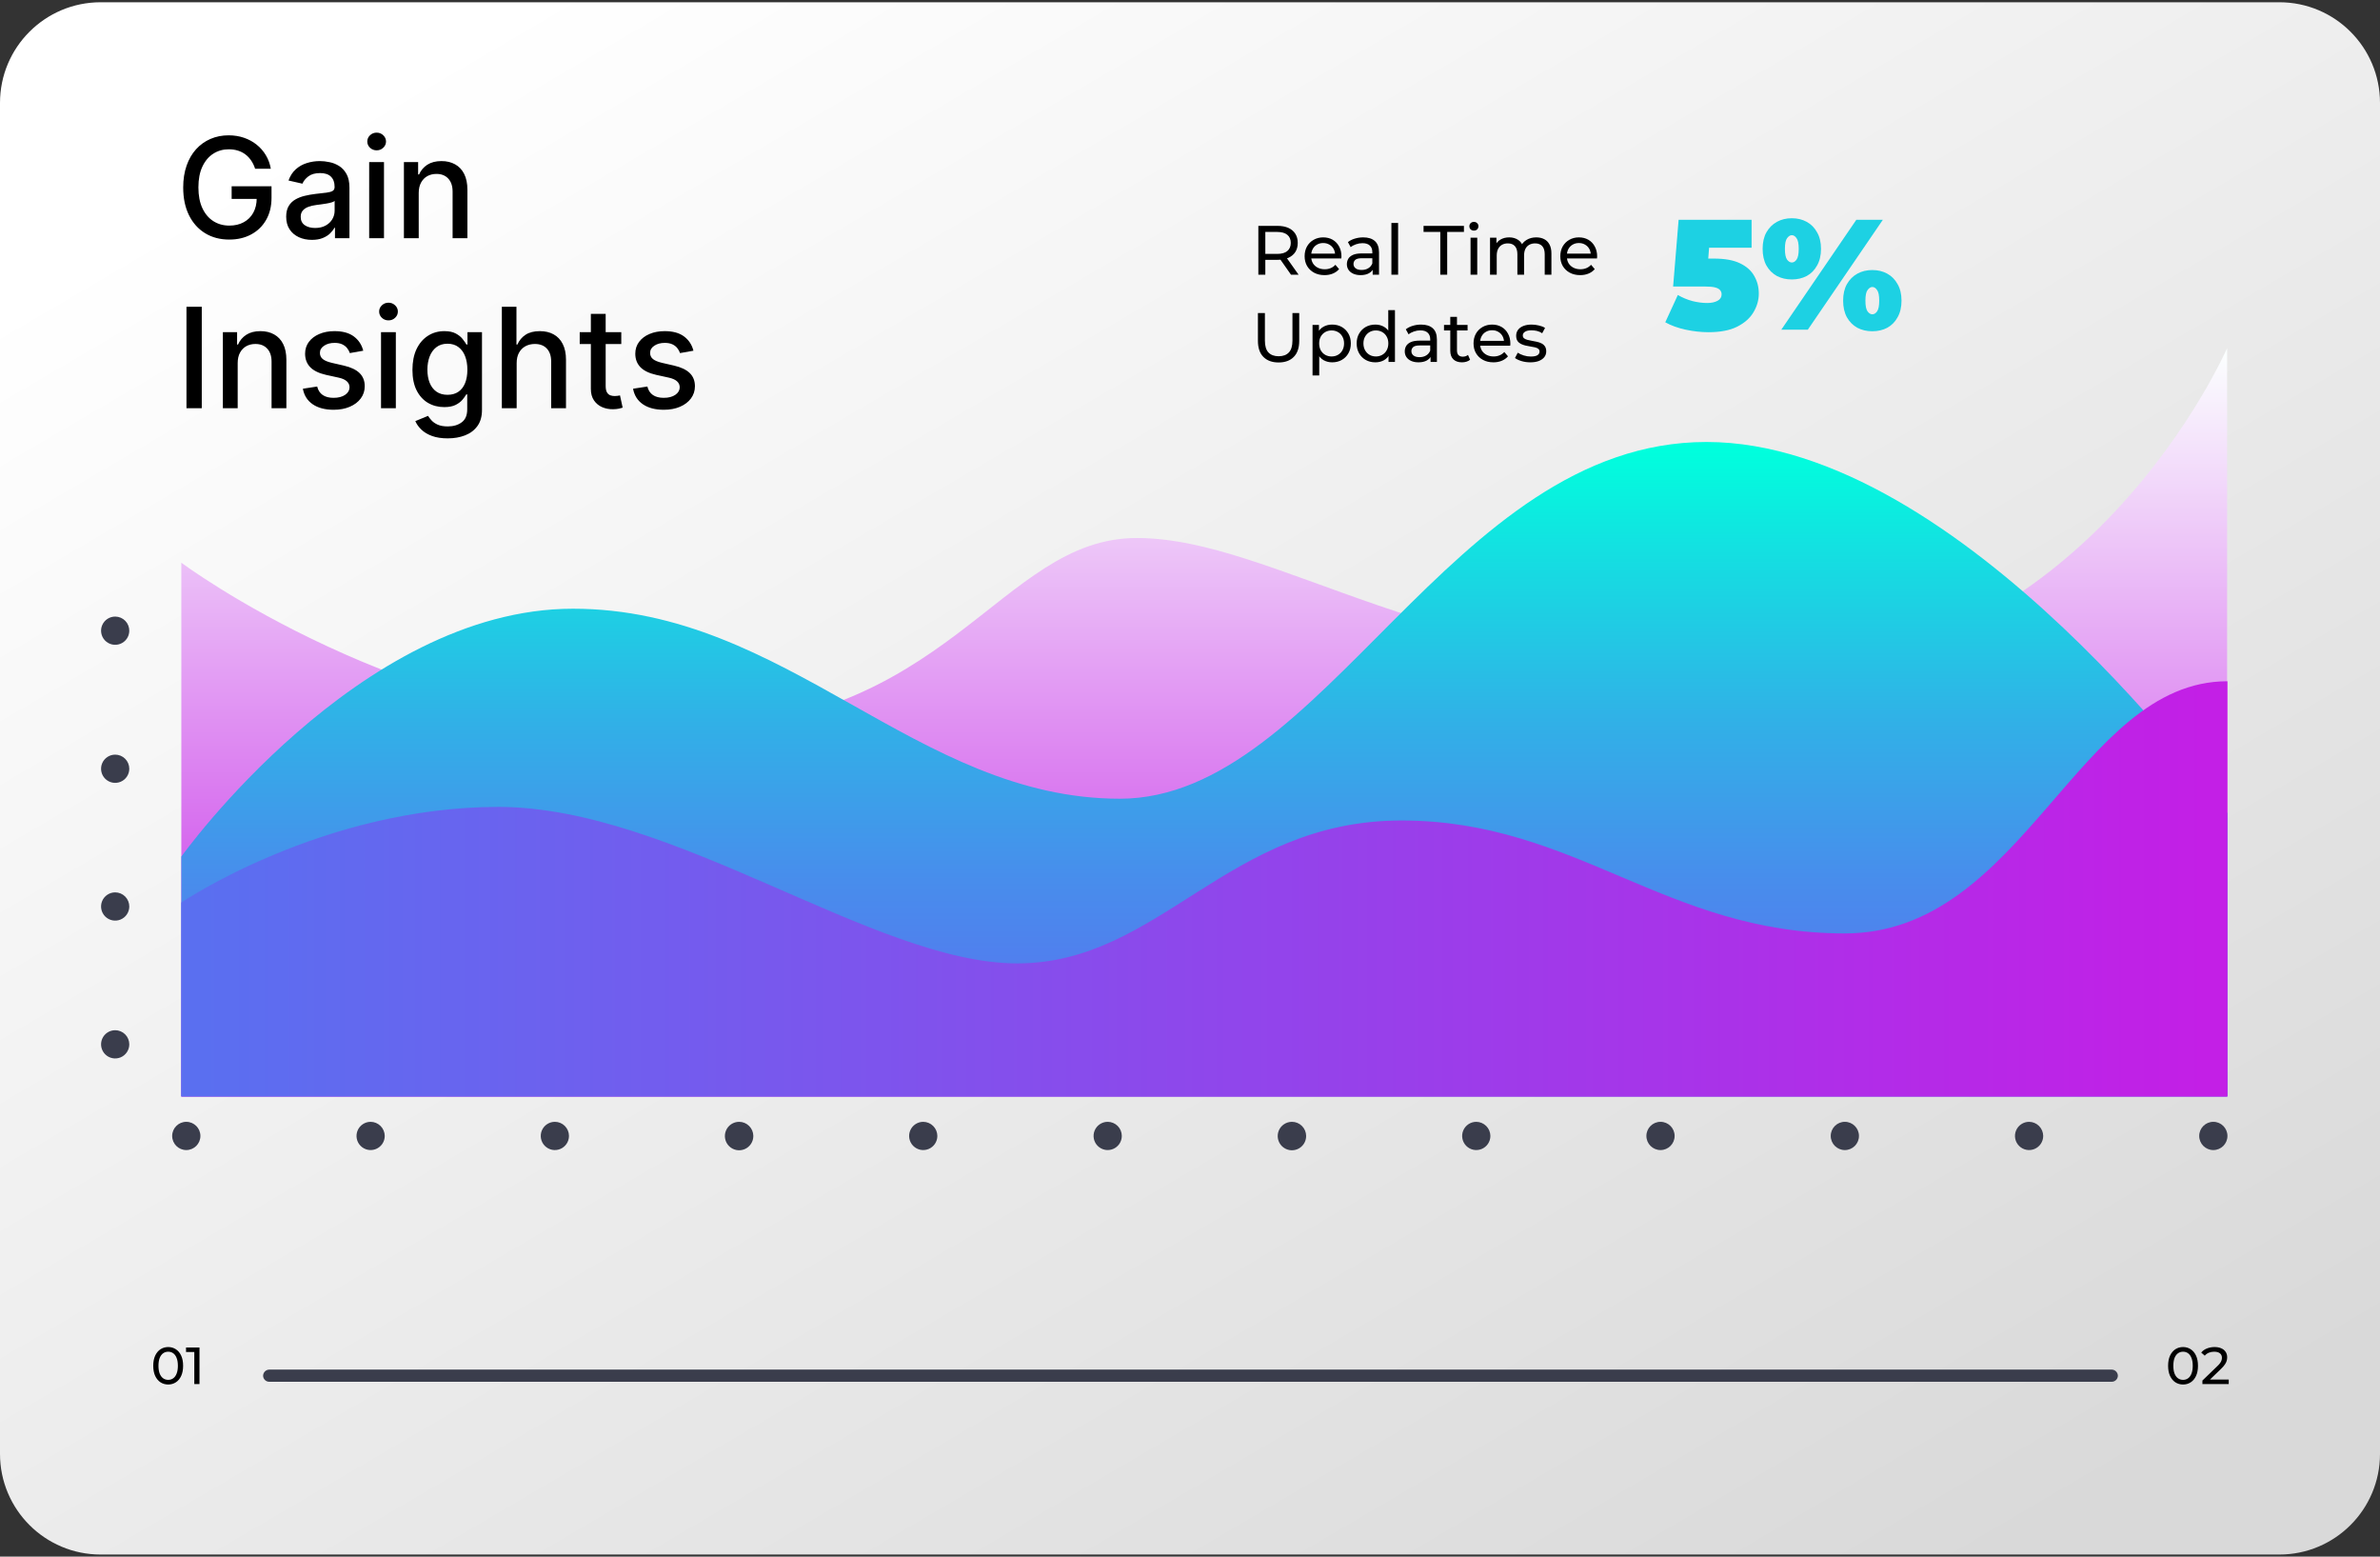 <svg width="546" height="357" viewBox="0 0 546 357" fill="none" xmlns="http://www.w3.org/2000/svg">
<rect x="0" y="0" width="546" height="357" fill="#333333" stroke="none"/>
<path d="M522.914 0.519H23.086C10.336 0.519 0 10.855 0 23.605V333.434C0 346.183 10.336 356.519 23.086 356.519H522.914C535.664 356.519 546 346.183 546 333.434V23.605C546 10.855 535.664 0.519 522.914 0.519Z" fill="url(#paint0_linear_339_45)"/>
<path d="M41.599 129.048C41.599 129.048 92.837 167.335 155.297 167.335C217.757 167.335 229.152 123.388 260.79 123.388C292.427 123.388 329.355 154.359 403.951 154.359C478.547 154.359 510.926 79.837 510.926 79.837V251.497H41.599V129.048Z" fill="url(#paint1_linear_339_45)"/>
<path d="M41.599 196.452C41.599 196.452 82.283 139.602 131.445 139.602C180.607 139.602 210.095 183.179 256.909 183.179C303.723 183.179 332.716 101.365 391.494 101.365C450.271 101.365 511.001 186.515 511.001 186.515V251.447H41.599V196.452Z" fill="url(#paint2_linear_339_45)"/>
<path d="M29.661 144.718C29.646 145.358 29.442 145.978 29.076 146.502C28.709 147.025 28.195 147.429 27.599 147.661C27.004 147.893 26.353 147.944 25.728 147.806C25.104 147.669 24.534 147.35 24.091 146.89C23.647 146.429 23.35 145.848 23.237 145.218C23.123 144.589 23.199 143.941 23.453 143.354C23.708 142.768 24.131 142.27 24.668 141.923C25.205 141.577 25.833 141.397 26.472 141.406C26.899 141.413 27.321 141.504 27.713 141.674C28.105 141.844 28.46 142.09 28.756 142.398C29.053 142.706 29.285 143.07 29.44 143.468C29.596 143.866 29.67 144.291 29.661 144.718V144.718Z" fill="#3A3D4C"/>
<path d="M29.66 176.307C29.66 176.948 29.471 177.574 29.115 178.106C28.759 178.639 28.253 179.054 27.662 179.299C27.07 179.544 26.419 179.608 25.791 179.483C25.163 179.358 24.586 179.05 24.133 178.597C23.68 178.144 23.372 177.567 23.247 176.939C23.122 176.311 23.186 175.66 23.431 175.068C23.676 174.477 24.091 173.971 24.624 173.615C25.156 173.259 25.782 173.069 26.422 173.069C27.281 173.069 28.105 173.41 28.712 174.018C29.319 174.625 29.66 175.449 29.66 176.307V176.307Z" fill="#3A3D4C"/>
<path d="M29.66 207.921C29.655 208.56 29.461 209.183 29.103 209.713C28.744 210.242 28.237 210.653 27.645 210.894C27.052 211.136 26.402 211.196 25.776 211.068C25.149 210.941 24.575 210.63 24.124 210.177C23.674 209.723 23.368 209.146 23.245 208.518C23.122 207.891 23.188 207.241 23.433 206.651C23.679 206.061 24.094 205.557 24.626 205.202C25.158 204.847 25.783 204.658 26.422 204.658C26.85 204.658 27.273 204.742 27.667 204.907C28.062 205.071 28.42 205.312 28.721 205.615C29.022 205.918 29.26 206.278 29.421 206.674C29.582 207.07 29.664 207.493 29.66 207.921V207.921Z" fill="#3A3D4C"/>
<path d="M29.66 239.508C29.66 240.149 29.471 240.775 29.115 241.307C28.759 241.84 28.253 242.255 27.662 242.5C27.07 242.745 26.419 242.809 25.791 242.684C25.163 242.559 24.586 242.251 24.133 241.798C23.68 241.345 23.372 240.768 23.247 240.14C23.122 239.512 23.186 238.861 23.431 238.269C23.676 237.678 24.091 237.172 24.624 236.816C25.156 236.46 25.782 236.271 26.422 236.271C27.281 236.271 28.105 236.612 28.712 237.219C29.319 237.826 29.66 238.65 29.66 239.508V239.508Z" fill="#3A3D4C"/>
<path d="M42.736 263.756C44.524 263.756 45.974 262.306 45.974 260.518C45.974 258.73 44.524 257.28 42.736 257.28C40.948 257.28 39.498 258.73 39.498 260.518C39.498 262.306 40.948 263.756 42.736 263.756Z" fill="#3A3D4C"/>
<path d="M88.264 260.518C88.264 261.158 88.074 261.784 87.718 262.317C87.362 262.849 86.857 263.264 86.265 263.509C85.674 263.754 85.022 263.819 84.394 263.694C83.766 263.569 83.189 263.26 82.737 262.807C82.284 262.355 81.975 261.778 81.85 261.15C81.725 260.521 81.79 259.87 82.035 259.279C82.28 258.687 82.695 258.181 83.227 257.826C83.76 257.47 84.386 257.28 85.026 257.28C85.883 257.286 86.703 257.63 87.308 258.235C87.914 258.841 88.257 259.661 88.264 260.518V260.518Z" fill="#3A3D4C"/>
<path d="M130.531 260.518C130.531 261.158 130.341 261.784 129.985 262.317C129.629 262.849 129.123 263.264 128.532 263.509C127.94 263.754 127.289 263.819 126.661 263.694C126.033 263.569 125.456 263.26 125.003 262.807C124.55 262.355 124.242 261.778 124.117 261.15C123.992 260.521 124.056 259.87 124.301 259.279C124.546 258.687 124.961 258.181 125.494 257.826C126.026 257.47 126.652 257.28 127.293 257.28C128.151 257.28 128.975 257.621 129.582 258.228C130.189 258.836 130.531 259.659 130.531 260.518V260.518Z" fill="#3A3D4C"/>
<path d="M172.822 260.518C172.827 261.164 172.64 261.797 172.284 262.337C171.929 262.877 171.421 263.299 170.825 263.55C170.229 263.8 169.573 263.869 168.938 263.746C168.304 263.622 167.72 263.314 167.261 262.858C166.803 262.403 166.489 261.822 166.361 261.188C166.233 260.555 166.297 259.897 166.543 259.3C166.789 258.702 167.207 258.191 167.744 257.832C168.281 257.472 168.913 257.28 169.559 257.28C170.42 257.28 171.247 257.62 171.858 258.227C172.469 258.833 172.816 259.657 172.822 260.518V260.518Z" fill="#3A3D4C"/>
<path d="M215.038 260.518C215.038 261.158 214.848 261.784 214.493 262.317C214.137 262.849 213.631 263.264 213.04 263.509C212.448 263.754 211.797 263.819 211.169 263.694C210.541 263.569 209.964 263.26 209.511 262.807C209.058 262.355 208.75 261.778 208.625 261.15C208.5 260.521 208.564 259.87 208.809 259.279C209.054 258.687 209.469 258.181 210.002 257.826C210.534 257.47 211.16 257.28 211.8 257.28C212.657 257.286 213.477 257.63 214.083 258.235C214.689 258.841 215.032 259.661 215.038 260.518V260.518Z" fill="#3A3D4C"/>
<path d="M257.354 260.518C257.354 261.158 257.164 261.784 256.809 262.317C256.453 262.849 255.947 263.264 255.355 263.509C254.764 263.754 254.113 263.819 253.485 263.694C252.857 263.569 252.28 263.26 251.827 262.807C251.374 262.355 251.066 261.778 250.941 261.15C250.816 260.521 250.88 259.87 251.125 259.279C251.37 258.687 251.785 258.181 252.317 257.826C252.85 257.47 253.476 257.28 254.116 257.28C254.975 257.28 255.799 257.621 256.406 258.228C257.013 258.836 257.354 259.659 257.354 260.518V260.518Z" fill="#3A3D4C"/>
<path d="M299.644 260.518C299.649 261.164 299.462 261.797 299.107 262.337C298.751 262.877 298.243 263.299 297.647 263.55C297.052 263.8 296.395 263.869 295.76 263.746C295.126 263.622 294.542 263.314 294.084 262.858C293.625 262.403 293.312 261.822 293.184 261.188C293.056 260.555 293.119 259.897 293.365 259.3C293.611 258.702 294.029 258.191 294.567 257.832C295.104 257.472 295.735 257.28 296.382 257.28C297.243 257.28 298.069 257.62 298.68 258.227C299.291 258.833 299.638 259.657 299.644 260.518V260.518Z" fill="#3A3D4C"/>
<path d="M341.911 260.518C341.911 261.158 341.721 261.784 341.365 262.317C341.009 262.849 340.504 263.264 339.912 263.509C339.32 263.754 338.669 263.819 338.041 263.694C337.413 263.569 336.836 263.26 336.383 262.807C335.931 262.355 335.622 261.778 335.497 261.15C335.372 260.521 335.436 259.87 335.682 259.279C335.927 258.687 336.342 258.181 336.874 257.826C337.407 257.47 338.033 257.28 338.673 257.28C339.53 257.286 340.35 257.63 340.955 258.235C341.561 258.841 341.904 259.661 341.911 260.518V260.518Z" fill="#3A3D4C"/>
<path d="M380.94 263.756C382.728 263.756 384.178 262.306 384.178 260.518C384.178 258.73 382.728 257.28 380.94 257.28C379.151 257.28 377.702 258.73 377.702 260.518C377.702 262.306 379.151 263.756 380.94 263.756Z" fill="#3A3D4C"/>
<path d="M423.23 263.756C425.018 263.756 426.468 262.306 426.468 260.518C426.468 258.73 425.018 257.28 423.23 257.28C421.442 257.28 419.992 258.73 419.992 260.518C419.992 262.306 421.442 263.756 423.23 263.756Z" fill="#3A3D4C"/>
<path d="M468.735 260.518C468.735 261.158 468.545 261.784 468.189 262.317C467.833 262.849 467.327 263.264 466.736 263.509C466.144 263.754 465.493 263.819 464.865 263.694C464.237 263.569 463.66 263.26 463.207 262.807C462.754 262.355 462.446 261.778 462.321 261.15C462.196 260.521 462.26 259.87 462.505 259.279C462.75 258.687 463.165 258.181 463.698 257.826C464.23 257.47 464.856 257.28 465.497 257.28C466.353 257.286 467.173 257.63 467.779 258.235C468.385 258.841 468.728 259.661 468.735 260.518Z" fill="#3A3D4C"/>
<path d="M507.763 263.756C509.552 263.756 511.001 262.306 511.001 260.518C511.001 258.73 509.552 257.28 507.763 257.28C505.975 257.28 504.525 258.73 504.525 260.518C504.525 262.306 505.975 263.756 507.763 263.756Z" fill="#3A3D4C"/>
<path d="M41.599 206.981C41.599 206.981 74.003 185.057 114.316 185.057C154.63 185.057 200.579 220.946 233.354 220.946C266.129 220.946 281.503 188.171 321.52 188.171C361.536 188.171 382.15 214.075 423.23 214.075C464.31 214.075 476.718 156.237 511.001 156.237V251.447H41.599V206.981Z" fill="url(#paint3_linear_339_45)"/>
<path d="M58.528 38.705C58.308 38.015 58.013 37.398 57.642 36.852C57.278 36.299 56.842 35.83 56.335 35.443C55.827 35.049 55.248 34.75 54.596 34.545C53.952 34.341 53.244 34.239 52.471 34.239C51.161 34.239 49.979 34.576 48.926 35.25C47.873 35.924 47.039 36.913 46.426 38.216C45.82 39.511 45.517 41.099 45.517 42.977C45.517 44.864 45.824 46.458 46.437 47.761C47.051 49.064 47.892 50.053 48.96 50.727C50.028 51.401 51.244 51.739 52.608 51.739C53.873 51.739 54.975 51.481 55.914 50.966C56.861 50.451 57.592 49.724 58.108 48.784C58.63 47.837 58.892 46.724 58.892 45.443L59.801 45.614H53.142V42.716H62.289V45.364C62.289 47.318 61.873 49.015 61.039 50.455C60.214 51.886 59.07 52.992 57.608 53.773C56.153 54.553 54.486 54.943 52.608 54.943C50.502 54.943 48.653 54.458 47.062 53.489C45.479 52.519 44.244 51.144 43.358 49.364C42.471 47.576 42.028 45.455 42.028 43C42.028 41.144 42.286 39.477 42.801 38C43.316 36.523 44.039 35.269 44.971 34.239C45.911 33.201 47.013 32.409 48.278 31.864C49.551 31.311 50.941 31.034 52.449 31.034C53.706 31.034 54.877 31.22 55.96 31.591C57.051 31.962 58.02 32.489 58.869 33.17C59.725 33.852 60.433 34.663 60.994 35.602C61.554 36.534 61.933 37.568 62.13 38.705H58.528ZM71.554 55.011C70.448 55.011 69.448 54.807 68.554 54.398C67.66 53.981 66.951 53.379 66.429 52.591C65.913 51.803 65.656 50.837 65.656 49.693C65.656 48.708 65.845 47.898 66.224 47.261C66.603 46.625 67.114 46.121 67.758 45.75C68.402 45.379 69.122 45.099 69.917 44.909C70.713 44.72 71.523 44.576 72.349 44.477C73.394 44.356 74.243 44.258 74.894 44.182C75.546 44.099 76.019 43.966 76.315 43.784C76.61 43.602 76.758 43.307 76.758 42.898V42.818C76.758 41.826 76.478 41.057 75.917 40.511C75.364 39.966 74.538 39.693 73.44 39.693C72.296 39.693 71.394 39.947 70.735 40.455C70.084 40.955 69.633 41.511 69.383 42.125L66.19 41.398C66.569 40.337 67.122 39.481 67.849 38.83C68.584 38.17 69.429 37.693 70.383 37.398C71.338 37.095 72.341 36.943 73.394 36.943C74.091 36.943 74.83 37.026 75.61 37.193C76.398 37.352 77.133 37.648 77.815 38.08C78.504 38.511 79.069 39.129 79.508 39.932C79.948 40.727 80.167 41.761 80.167 43.034V54.625H76.849V52.239H76.713C76.493 52.678 76.163 53.11 75.724 53.534C75.285 53.958 74.72 54.311 74.031 54.591C73.341 54.871 72.516 55.011 71.554 55.011ZM72.292 52.284C73.232 52.284 74.035 52.099 74.701 51.727C75.376 51.356 75.887 50.871 76.235 50.273C76.591 49.667 76.769 49.019 76.769 48.33V46.08C76.648 46.201 76.413 46.314 76.065 46.42C75.724 46.519 75.334 46.606 74.894 46.682C74.455 46.75 74.027 46.814 73.61 46.875C73.194 46.928 72.845 46.974 72.565 47.011C71.906 47.095 71.304 47.235 70.758 47.432C70.22 47.629 69.788 47.913 69.463 48.284C69.144 48.648 68.985 49.133 68.985 49.739C68.985 50.58 69.296 51.216 69.917 51.648C70.538 52.072 71.33 52.284 72.292 52.284ZM84.693 54.625V37.17H88.091V54.625H84.693ZM86.409 34.477C85.818 34.477 85.31 34.28 84.886 33.886C84.469 33.485 84.261 33.008 84.261 32.455C84.261 31.894 84.469 31.417 84.886 31.023C85.31 30.621 85.818 30.421 86.409 30.421C87 30.421 87.503 30.621 87.92 31.023C88.344 31.417 88.556 31.894 88.556 32.455C88.556 33.008 88.344 33.485 87.92 33.886C87.503 34.28 87 34.477 86.409 34.477ZM96.059 44.261V54.625H92.662V37.17H95.923V40.011H96.139C96.54 39.087 97.169 38.345 98.025 37.784C98.889 37.224 99.976 36.943 101.287 36.943C102.476 36.943 103.518 37.193 104.412 37.693C105.305 38.186 105.999 38.92 106.491 39.898C106.984 40.875 107.23 42.083 107.23 43.523V54.625H103.832V43.932C103.832 42.667 103.502 41.678 102.843 40.966C102.184 40.246 101.279 39.886 100.127 39.886C99.34 39.886 98.639 40.057 98.025 40.398C97.419 40.739 96.938 41.239 96.582 41.898C96.234 42.549 96.059 43.337 96.059 44.261ZM46.289 70.352V93.625H42.778V70.352H46.289ZM54.528 83.261V93.625H51.13V76.171H54.392V79.011H54.608C55.009 78.087 55.638 77.345 56.494 76.784C57.358 76.224 58.445 75.943 59.755 75.943C60.945 75.943 61.986 76.193 62.88 76.693C63.774 77.186 64.467 77.921 64.96 78.898C65.452 79.875 65.698 81.083 65.698 82.523V93.625H62.301V82.932C62.301 81.667 61.971 80.678 61.312 79.966C60.653 79.246 59.748 78.886 58.596 78.886C57.808 78.886 57.108 79.057 56.494 79.398C55.888 79.739 55.407 80.239 55.051 80.898C54.702 81.549 54.528 82.337 54.528 83.261ZM83.335 80.432L80.255 80.977C80.126 80.583 79.922 80.208 79.642 79.852C79.369 79.496 78.998 79.204 78.528 78.977C78.058 78.75 77.471 78.636 76.767 78.636C75.805 78.636 75.001 78.852 74.358 79.284C73.714 79.708 73.392 80.258 73.392 80.932C73.392 81.515 73.608 81.985 74.039 82.341C74.471 82.697 75.168 82.989 76.13 83.216L78.903 83.852C80.509 84.224 81.706 84.796 82.494 85.568C83.282 86.341 83.676 87.345 83.676 88.579C83.676 89.625 83.373 90.557 82.767 91.375C82.168 92.186 81.331 92.822 80.255 93.284C79.187 93.746 77.948 93.977 76.539 93.977C74.585 93.977 72.99 93.561 71.755 92.727C70.52 91.886 69.763 90.693 69.483 89.148L72.767 88.648C72.971 89.504 73.392 90.151 74.028 90.591C74.664 91.023 75.494 91.239 76.517 91.239C77.63 91.239 78.52 91.008 79.187 90.546C79.854 90.076 80.187 89.504 80.187 88.829C80.187 88.284 79.983 87.826 79.573 87.454C79.172 87.083 78.555 86.803 77.721 86.614L74.767 85.966C73.138 85.595 71.933 85.004 71.153 84.193C70.38 83.383 69.994 82.356 69.994 81.114C69.994 80.083 70.282 79.182 70.858 78.409C71.433 77.636 72.229 77.034 73.244 76.602C74.259 76.163 75.422 75.943 76.733 75.943C78.619 75.943 80.104 76.352 81.187 77.171C82.27 77.981 82.986 79.068 83.335 80.432ZM87.412 93.625V76.171H90.809V93.625H87.412ZM89.127 73.477C88.537 73.477 88.029 73.28 87.605 72.886C87.188 72.485 86.98 72.008 86.98 71.454C86.98 70.894 87.188 70.417 87.605 70.023C88.029 69.621 88.537 69.421 89.127 69.421C89.718 69.421 90.222 69.621 90.639 70.023C91.063 70.417 91.275 70.894 91.275 71.454C91.275 72.008 91.063 72.485 90.639 72.886C90.222 73.28 89.718 73.477 89.127 73.477ZM102.698 100.534C101.312 100.534 100.119 100.352 99.119 99.989C98.126 99.625 97.316 99.144 96.687 98.546C96.058 97.947 95.589 97.292 95.278 96.579L98.198 95.375C98.403 95.708 98.676 96.061 99.017 96.432C99.365 96.811 99.835 97.133 100.426 97.398C101.024 97.663 101.793 97.796 102.733 97.796C104.02 97.796 105.085 97.481 105.926 96.852C106.767 96.231 107.187 95.239 107.187 93.875V90.443H106.971C106.767 90.814 106.471 91.227 106.085 91.682C105.706 92.136 105.183 92.53 104.517 92.864C103.85 93.197 102.983 93.364 101.914 93.364C100.536 93.364 99.293 93.042 98.187 92.398C97.089 91.746 96.217 90.788 95.573 89.523C94.937 88.25 94.619 86.686 94.619 84.829C94.619 82.974 94.933 81.383 95.562 80.057C96.198 78.731 97.07 77.716 98.176 77.011C99.282 76.299 100.536 75.943 101.937 75.943C103.02 75.943 103.895 76.125 104.562 76.489C105.229 76.845 105.748 77.261 106.119 77.739C106.498 78.216 106.789 78.636 106.994 79H107.244V76.171H110.573V94.011C110.573 95.511 110.225 96.742 109.528 97.704C108.831 98.667 107.888 99.379 106.698 99.841C105.517 100.303 104.183 100.534 102.698 100.534ZM102.664 90.546C103.642 90.546 104.467 90.318 105.142 89.864C105.823 89.401 106.339 88.742 106.687 87.886C107.043 87.023 107.221 85.989 107.221 84.784C107.221 83.61 107.047 82.576 106.698 81.682C106.35 80.788 105.839 80.091 105.164 79.591C104.49 79.083 103.657 78.829 102.664 78.829C101.642 78.829 100.789 79.095 100.108 79.625C99.426 80.148 98.911 80.86 98.562 81.761C98.221 82.663 98.051 83.671 98.051 84.784C98.051 85.928 98.225 86.932 98.573 87.796C98.922 88.659 99.437 89.333 100.119 89.818C100.808 90.303 101.657 90.546 102.664 90.546ZM118.528 83.261V93.625H115.13V70.352H118.483V79.011H118.698C119.108 78.072 119.733 77.326 120.573 76.773C121.414 76.22 122.513 75.943 123.869 75.943C125.066 75.943 126.111 76.189 127.005 76.682C127.907 77.174 128.604 77.909 129.096 78.886C129.596 79.856 129.846 81.068 129.846 82.523V93.625H126.448V82.932C126.448 81.651 126.119 80.659 125.46 79.954C124.801 79.242 123.884 78.886 122.71 78.886C121.907 78.886 121.187 79.057 120.551 79.398C119.922 79.739 119.426 80.239 119.062 80.898C118.706 81.549 118.528 82.337 118.528 83.261ZM142.528 76.171V78.898H132.994V76.171H142.528ZM135.551 71.989H138.948V88.5C138.948 89.159 139.047 89.655 139.244 89.989C139.441 90.314 139.695 90.538 140.005 90.659C140.323 90.773 140.668 90.829 141.039 90.829C141.312 90.829 141.551 90.811 141.755 90.773C141.96 90.735 142.119 90.704 142.233 90.682L142.846 93.489C142.649 93.564 142.369 93.64 142.005 93.716C141.642 93.799 141.187 93.845 140.642 93.852C139.748 93.867 138.914 93.708 138.142 93.375C137.369 93.042 136.744 92.526 136.267 91.829C135.789 91.133 135.551 90.258 135.551 89.204V71.989ZM159.085 80.432L156.005 80.977C155.876 80.583 155.672 80.208 155.392 79.852C155.119 79.496 154.748 79.204 154.278 78.977C153.808 78.75 153.221 78.636 152.517 78.636C151.555 78.636 150.751 78.852 150.108 79.284C149.464 79.708 149.142 80.258 149.142 80.932C149.142 81.515 149.358 81.985 149.789 82.341C150.221 82.697 150.918 82.989 151.88 83.216L154.653 83.852C156.259 84.224 157.456 84.796 158.244 85.568C159.032 86.341 159.426 87.345 159.426 88.579C159.426 89.625 159.123 90.557 158.517 91.375C157.918 92.186 157.081 92.822 156.005 93.284C154.937 93.746 153.698 93.977 152.289 93.977C150.335 93.977 148.74 93.561 147.505 92.727C146.27 91.886 145.513 90.693 145.233 89.148L148.517 88.648C148.721 89.504 149.142 90.151 149.778 90.591C150.414 91.023 151.244 91.239 152.267 91.239C153.38 91.239 154.27 91.008 154.937 90.546C155.604 90.076 155.937 89.504 155.937 88.829C155.937 88.284 155.733 87.826 155.323 87.454C154.922 87.083 154.305 86.803 153.471 86.614L150.517 85.966C148.888 85.595 147.683 85.004 146.903 84.193C146.13 83.383 145.744 82.356 145.744 81.114C145.744 80.083 146.032 79.182 146.608 78.409C147.183 77.636 147.979 77.034 148.994 76.602C150.009 76.163 151.172 75.943 152.483 75.943C154.369 75.943 155.854 76.352 156.937 77.171C158.02 77.981 158.736 79.068 159.085 80.432Z" fill="black"/>
<path d="M288.68 63V51.8H293.048C294.029 51.8 294.867 51.955 295.56 52.264C296.253 52.573 296.787 53.021 297.16 53.608C297.533 54.195 297.72 54.893 297.72 55.704C297.72 56.515 297.533 57.213 297.16 57.8C296.787 58.376 296.253 58.819 295.56 59.128C294.867 59.437 294.029 59.592 293.048 59.592H289.56L290.28 58.856V63H288.68ZM296.168 63L293.32 58.936H295.032L297.912 63H296.168ZM290.28 59.016L289.56 58.232H293C294.024 58.232 294.797 58.013 295.32 57.576C295.853 57.128 296.12 56.504 296.12 55.704C296.12 54.904 295.853 54.285 295.32 53.848C294.797 53.411 294.024 53.192 293 53.192H289.56L290.28 52.392V59.016ZM303.857 63.096C302.95 63.096 302.15 62.909 301.457 62.536C300.774 62.163 300.241 61.651 299.857 61C299.484 60.349 299.297 59.603 299.297 58.76C299.297 57.917 299.478 57.171 299.841 56.52C300.214 55.869 300.721 55.363 301.361 55C302.012 54.627 302.742 54.44 303.553 54.44C304.374 54.44 305.1 54.621 305.729 54.984C306.358 55.347 306.849 55.859 307.201 56.52C307.564 57.171 307.745 57.933 307.745 58.808C307.745 58.872 307.74 58.947 307.729 59.032C307.729 59.117 307.724 59.197 307.713 59.272H300.497V58.168H306.913L306.289 58.552C306.3 58.008 306.188 57.523 305.953 57.096C305.718 56.669 305.393 56.339 304.977 56.104C304.572 55.859 304.097 55.736 303.553 55.736C303.02 55.736 302.545 55.859 302.129 56.104C301.713 56.339 301.388 56.675 301.153 57.112C300.918 57.539 300.801 58.029 300.801 58.584V58.84C300.801 59.405 300.929 59.912 301.185 60.36C301.452 60.797 301.82 61.139 302.289 61.384C302.758 61.629 303.297 61.752 303.905 61.752C304.406 61.752 304.86 61.667 305.265 61.496C305.681 61.325 306.044 61.069 306.353 60.728L307.201 61.72C306.817 62.168 306.337 62.509 305.761 62.744C305.196 62.979 304.561 63.096 303.857 63.096ZM314.908 63V61.208L314.828 60.872V57.816C314.828 57.165 314.636 56.664 314.252 56.312C313.878 55.949 313.313 55.768 312.556 55.768C312.054 55.768 311.564 55.853 311.084 56.024C310.604 56.184 310.198 56.403 309.868 56.68L309.228 55.528C309.665 55.176 310.188 54.909 310.796 54.728C311.414 54.536 312.06 54.44 312.732 54.44C313.894 54.44 314.79 54.723 315.42 55.288C316.049 55.853 316.364 56.717 316.364 57.88V63H314.908ZM312.124 63.096C311.494 63.096 310.94 62.989 310.46 62.776C309.99 62.563 309.628 62.269 309.372 61.896C309.116 61.512 308.988 61.08 308.988 60.6C308.988 60.141 309.094 59.725 309.308 59.352C309.532 58.979 309.889 58.68 310.38 58.456C310.881 58.232 311.553 58.12 312.396 58.12H315.084V59.224H312.46C311.692 59.224 311.174 59.352 310.908 59.608C310.641 59.864 310.508 60.173 310.508 60.536C310.508 60.952 310.673 61.288 311.004 61.544C311.334 61.789 311.793 61.912 312.38 61.912C312.956 61.912 313.457 61.784 313.884 61.528C314.321 61.272 314.636 60.899 314.828 60.408L315.132 61.464C314.929 61.965 314.572 62.365 314.06 62.664C313.548 62.952 312.902 63.096 312.124 63.096ZM319.206 63V51.128H320.742V63H319.206ZM330.42 63V53.192H326.58V51.8H335.844V53.192H332.004V63H330.42ZM337.362 63V54.52H338.898V63H337.362ZM338.13 52.888C337.832 52.888 337.581 52.792 337.378 52.6C337.186 52.408 337.09 52.173 337.09 51.896C337.09 51.608 337.186 51.368 337.378 51.176C337.581 50.984 337.832 50.888 338.13 50.888C338.429 50.888 338.674 50.984 338.866 51.176C339.069 51.357 339.17 51.587 339.17 51.864C339.17 52.152 339.074 52.397 338.882 52.6C338.69 52.792 338.44 52.888 338.13 52.888ZM352.439 54.44C353.122 54.44 353.724 54.573 354.247 54.84C354.77 55.107 355.175 55.512 355.463 56.056C355.762 56.6 355.911 57.288 355.911 58.12V63H354.375V58.296C354.375 57.475 354.183 56.856 353.799 56.44C353.415 56.024 352.876 55.816 352.183 55.816C351.671 55.816 351.223 55.923 350.839 56.136C350.455 56.349 350.156 56.664 349.943 57.08C349.74 57.496 349.639 58.013 349.639 58.632V63H348.103V58.296C348.103 57.475 347.911 56.856 347.527 56.44C347.154 56.024 346.615 55.816 345.911 55.816C345.41 55.816 344.967 55.923 344.583 56.136C344.199 56.349 343.9 56.664 343.687 57.08C343.474 57.496 343.367 58.013 343.367 58.632V63H341.831V54.52H343.303V56.776L343.063 56.2C343.33 55.645 343.74 55.213 344.295 54.904C344.85 54.595 345.495 54.44 346.231 54.44C347.042 54.44 347.74 54.643 348.327 55.048C348.914 55.443 349.298 56.045 349.479 56.856L348.855 56.6C349.111 55.949 349.559 55.427 350.199 55.032C350.839 54.637 351.586 54.44 352.439 54.44ZM362.513 63.096C361.607 63.096 360.807 62.909 360.113 62.536C359.431 62.163 358.897 61.651 358.513 61C358.14 60.349 357.953 59.603 357.953 58.76C357.953 57.917 358.135 57.171 358.497 56.52C358.871 55.869 359.377 55.363 360.017 55C360.668 54.627 361.399 54.44 362.209 54.44C363.031 54.44 363.756 54.621 364.385 54.984C365.015 55.347 365.505 55.859 365.857 56.52C366.22 57.171 366.401 57.933 366.401 58.808C366.401 58.872 366.396 58.947 366.385 59.032C366.385 59.117 366.38 59.197 366.369 59.272H359.153V58.168H365.569L364.945 58.552C364.956 58.008 364.844 57.523 364.609 57.096C364.375 56.669 364.049 56.339 363.633 56.104C363.228 55.859 362.753 55.736 362.209 55.736C361.676 55.736 361.201 55.859 360.785 56.104C360.369 56.339 360.044 56.675 359.809 57.112C359.575 57.539 359.457 58.029 359.457 58.584V58.84C359.457 59.405 359.585 59.912 359.841 60.36C360.108 60.797 360.476 61.139 360.945 61.384C361.415 61.629 361.953 61.752 362.561 61.752C363.063 61.752 363.516 61.667 363.921 61.496C364.337 61.325 364.7 61.069 365.009 60.728L365.857 61.72C365.473 62.168 364.993 62.509 364.417 62.744C363.852 62.979 363.217 63.096 362.513 63.096ZM293.32 83.128C291.848 83.128 290.691 82.707 289.848 81.864C289.005 81.021 288.584 79.789 288.584 78.168V71.8H290.184V78.104C290.184 79.352 290.456 80.264 291 80.84C291.555 81.416 292.333 81.704 293.336 81.704C294.349 81.704 295.128 81.416 295.672 80.84C296.227 80.264 296.504 79.352 296.504 78.104V71.8H298.056V78.168C298.056 79.789 297.635 81.021 296.792 81.864C295.96 82.707 294.803 83.128 293.32 83.128ZM305.608 83.096C304.904 83.096 304.259 82.936 303.672 82.616C303.096 82.285 302.632 81.8 302.28 81.16C301.939 80.52 301.768 79.72 301.768 78.76C301.768 77.8 301.934 77 302.264 76.36C302.606 75.72 303.064 75.24 303.64 74.92C304.227 74.6 304.883 74.44 305.608 74.44C306.44 74.44 307.176 74.621 307.816 74.984C308.456 75.347 308.963 75.853 309.336 76.504C309.71 77.144 309.896 77.896 309.896 78.76C309.896 79.624 309.71 80.381 309.336 81.032C308.963 81.683 308.456 82.189 307.816 82.552C307.176 82.915 306.44 83.096 305.608 83.096ZM301.112 86.104V74.52H302.584V76.808L302.488 78.776L302.648 80.744V86.104H301.112ZM305.48 81.752C306.024 81.752 306.51 81.629 306.936 81.384C307.374 81.139 307.715 80.792 307.96 80.344C308.216 79.885 308.344 79.357 308.344 78.76C308.344 78.152 308.216 77.629 307.96 77.192C307.715 76.744 307.374 76.397 306.936 76.152C306.51 75.907 306.024 75.784 305.48 75.784C304.947 75.784 304.462 75.907 304.024 76.152C303.598 76.397 303.256 76.744 303 77.192C302.755 77.629 302.632 78.152 302.632 78.76C302.632 79.357 302.755 79.885 303 80.344C303.256 80.792 303.598 81.139 304.024 81.384C304.462 81.629 304.947 81.752 305.48 81.752ZM315.523 83.096C314.701 83.096 313.965 82.915 313.315 82.552C312.675 82.189 312.168 81.683 311.795 81.032C311.421 80.381 311.235 79.624 311.235 78.76C311.235 77.896 311.421 77.144 311.795 76.504C312.168 75.853 312.675 75.347 313.315 74.984C313.965 74.621 314.701 74.44 315.523 74.44C316.237 74.44 316.883 74.6 317.459 74.92C318.035 75.24 318.493 75.72 318.835 76.36C319.187 77 319.363 77.8 319.363 78.76C319.363 79.72 319.192 80.52 318.851 81.16C318.52 81.8 318.067 82.285 317.491 82.616C316.915 82.936 316.259 83.096 315.523 83.096ZM315.651 81.752C316.184 81.752 316.664 81.629 317.091 81.384C317.528 81.139 317.869 80.792 318.115 80.344C318.371 79.885 318.499 79.357 318.499 78.76C318.499 78.152 318.371 77.629 318.115 77.192C317.869 76.744 317.528 76.397 317.091 76.152C316.664 75.907 316.184 75.784 315.651 75.784C315.107 75.784 314.621 75.907 314.195 76.152C313.768 76.397 313.427 76.744 313.171 77.192C312.915 77.629 312.787 78.152 312.787 78.76C312.787 79.357 312.915 79.885 313.171 80.344C313.427 80.792 313.768 81.139 314.195 81.384C314.621 81.629 315.107 81.752 315.651 81.752ZM318.547 83V80.712L318.642 78.744L318.483 76.776V71.128H320.019V83H318.547ZM328.189 83V81.208L328.109 80.872V77.816C328.109 77.165 327.917 76.664 327.533 76.312C327.159 75.949 326.594 75.768 325.837 75.768C325.335 75.768 324.845 75.853 324.365 76.024C323.885 76.184 323.479 76.403 323.149 76.68L322.509 75.528C322.946 75.176 323.469 74.909 324.077 74.728C324.695 74.536 325.341 74.44 326.013 74.44C327.175 74.44 328.071 74.723 328.701 75.288C329.33 75.853 329.645 76.717 329.645 77.88V83H328.189ZM325.405 83.096C324.775 83.096 324.221 82.989 323.741 82.776C323.271 82.563 322.909 82.269 322.653 81.896C322.397 81.512 322.269 81.08 322.269 80.6C322.269 80.141 322.375 79.725 322.589 79.352C322.813 78.979 323.17 78.68 323.661 78.456C324.162 78.232 324.834 78.12 325.677 78.12H328.365V79.224H325.741C324.973 79.224 324.455 79.352 324.189 79.608C323.922 79.864 323.789 80.173 323.789 80.536C323.789 80.952 323.954 81.288 324.285 81.544C324.615 81.789 325.074 81.912 325.661 81.912C326.237 81.912 326.738 81.784 327.165 81.528C327.602 81.272 327.917 80.899 328.109 80.408L328.413 81.464C328.21 81.965 327.853 82.365 327.341 82.664C326.829 82.952 326.183 83.096 325.405 83.096ZM335.399 83.096C334.546 83.096 333.885 82.867 333.415 82.408C332.946 81.949 332.711 81.293 332.711 80.44V72.664H334.247V80.376C334.247 80.835 334.359 81.187 334.583 81.432C334.818 81.677 335.149 81.8 335.575 81.8C336.055 81.8 336.455 81.667 336.775 81.4L337.255 82.504C337.021 82.707 336.738 82.856 336.407 82.952C336.087 83.048 335.751 83.096 335.399 83.096ZM331.271 75.784V74.52H336.679V75.784H331.271ZM342.607 83.096C341.7 83.096 340.9 82.909 340.207 82.536C339.524 82.163 338.991 81.651 338.607 81C338.234 80.349 338.047 79.603 338.047 78.76C338.047 77.917 338.228 77.171 338.591 76.52C338.964 75.869 339.471 75.363 340.111 75C340.762 74.627 341.492 74.44 342.303 74.44C343.124 74.44 343.85 74.621 344.479 74.984C345.108 75.347 345.599 75.859 345.951 76.52C346.314 77.171 346.495 77.933 346.495 78.808C346.495 78.872 346.49 78.947 346.479 79.032C346.479 79.117 346.474 79.197 346.463 79.272H339.247V78.168H345.663L345.039 78.552C345.05 78.008 344.938 77.523 344.703 77.096C344.468 76.669 344.143 76.339 343.727 76.104C343.322 75.859 342.847 75.736 342.303 75.736C341.77 75.736 341.295 75.859 340.879 76.104C340.463 76.339 340.138 76.675 339.903 77.112C339.668 77.539 339.551 78.029 339.551 78.584V78.84C339.551 79.405 339.679 79.912 339.935 80.36C340.202 80.797 340.57 81.139 341.039 81.384C341.508 81.629 342.047 81.752 342.655 81.752C343.156 81.752 343.61 81.667 344.015 81.496C344.431 81.325 344.794 81.069 345.103 80.728L345.951 81.72C345.567 82.168 345.087 82.509 344.511 82.744C343.946 82.979 343.311 83.096 342.607 83.096ZM351.06 83.096C350.356 83.096 349.684 83 349.044 82.808C348.415 82.616 347.919 82.381 347.556 82.104L348.196 80.888C348.559 81.133 349.007 81.341 349.54 81.512C350.073 81.683 350.617 81.768 351.172 81.768C351.887 81.768 352.399 81.667 352.708 81.464C353.028 81.261 353.188 80.979 353.188 80.616C353.188 80.349 353.092 80.141 352.9 79.992C352.708 79.843 352.452 79.731 352.132 79.656C351.823 79.581 351.476 79.517 351.092 79.464C350.708 79.4 350.324 79.325 349.94 79.24C349.556 79.144 349.204 79.016 348.884 78.856C348.564 78.685 348.308 78.456 348.116 78.168C347.924 77.869 347.828 77.475 347.828 76.984C347.828 76.472 347.972 76.024 348.26 75.64C348.548 75.256 348.953 74.963 349.476 74.76C350.009 74.547 350.639 74.44 351.364 74.44C351.919 74.44 352.479 74.509 353.044 74.648C353.62 74.776 354.089 74.963 354.452 75.208L353.796 76.424C353.412 76.168 353.012 75.992 352.596 75.896C352.18 75.8 351.764 75.752 351.348 75.752C350.676 75.752 350.175 75.864 349.844 76.088C349.513 76.301 349.348 76.579 349.348 76.92C349.348 77.208 349.444 77.432 349.636 77.592C349.839 77.741 350.095 77.859 350.404 77.944C350.724 78.029 351.076 78.104 351.46 78.168C351.844 78.221 352.228 78.296 352.612 78.392C352.996 78.477 353.343 78.6 353.652 78.76C353.972 78.92 354.228 79.144 354.42 79.432C354.623 79.72 354.724 80.104 354.724 80.584C354.724 81.096 354.575 81.539 354.276 81.912C353.977 82.285 353.556 82.579 353.012 82.792C352.468 82.995 351.817 83.096 351.06 83.096Z" fill="black"/>
<path d="M391.97 76.186C390.242 76.186 388.49 75.994 386.714 75.61C384.938 75.226 383.378 74.662 382.034 73.918L384.914 67.654C385.994 68.278 387.122 68.746 388.298 69.058C389.474 69.346 390.59 69.49 391.646 69.49C392.606 69.49 393.398 69.322 394.022 68.986C394.646 68.65 394.958 68.158 394.958 67.51C394.958 67.15 394.85 66.838 394.634 66.574C394.418 66.286 394.034 66.07 393.482 65.926C392.954 65.782 392.174 65.71 391.142 65.71H383.834L385.094 50.41H401.834V56.818H388.082L392.366 53.182L391.61 62.938L387.326 59.302H393.194C395.69 59.302 397.682 59.662 399.17 60.382C400.682 61.102 401.774 62.074 402.446 63.298C403.142 64.498 403.49 65.842 403.49 67.33C403.49 68.818 403.082 70.246 402.266 71.614C401.474 72.958 400.226 74.062 398.522 74.926C396.842 75.766 394.658 76.186 391.97 76.186ZM408.652 75.61L425.86 50.41H431.944L414.736 75.61H408.652ZM411.064 64.09C409.792 64.09 408.652 63.826 407.644 63.298C406.636 62.746 405.832 61.942 405.232 60.886C404.656 59.83 404.368 58.558 404.368 57.07C404.368 55.582 404.656 54.322 405.232 53.29C405.832 52.234 406.636 51.43 407.644 50.878C408.652 50.326 409.792 50.05 411.064 50.05C412.336 50.05 413.476 50.326 414.484 50.878C415.492 51.43 416.284 52.234 416.86 53.29C417.46 54.322 417.76 55.582 417.76 57.07C417.76 58.558 417.46 59.83 416.86 60.886C416.284 61.942 415.492 62.746 414.484 63.298C413.476 63.826 412.336 64.09 411.064 64.09ZM411.064 60.202C411.472 60.202 411.832 59.986 412.144 59.554C412.48 59.098 412.648 58.27 412.648 57.07C412.648 55.87 412.48 55.054 412.144 54.622C411.832 54.166 411.472 53.938 411.064 53.938C410.68 53.938 410.32 54.166 409.984 54.622C409.648 55.054 409.48 55.87 409.48 57.07C409.48 58.27 409.648 59.098 409.984 59.554C410.32 59.986 410.68 60.202 411.064 60.202ZM429.532 75.97C428.26 75.97 427.12 75.706 426.112 75.178C425.104 74.626 424.3 73.822 423.7 72.766C423.124 71.71 422.836 70.438 422.836 68.95C422.836 67.462 423.124 66.202 423.7 65.17C424.3 64.114 425.104 63.31 426.112 62.758C427.12 62.206 428.26 61.93 429.532 61.93C430.804 61.93 431.944 62.206 432.952 62.758C433.96 63.31 434.752 64.114 435.328 65.17C435.928 66.202 436.228 67.462 436.228 68.95C436.228 70.438 435.928 71.71 435.328 72.766C434.752 73.822 433.96 74.626 432.952 75.178C431.944 75.706 430.804 75.97 429.532 75.97ZM429.532 72.082C429.94 72.082 430.3 71.866 430.612 71.434C430.948 70.978 431.116 70.15 431.116 68.95C431.116 67.75 430.948 66.934 430.612 66.502C430.3 66.046 429.94 65.818 429.532 65.818C429.148 65.818 428.788 66.046 428.452 66.502C428.116 66.934 427.948 67.75 427.948 68.95C427.948 70.15 428.116 70.978 428.452 71.434C428.788 71.866 429.148 72.082 429.532 72.082Z" fill="#1DD1E3"/>
<path d="M38.588 317.525C37.932 317.525 37.344 317.357 36.824 317.021C36.312 316.685 35.904 316.197 35.6 315.557C35.304 314.917 35.156 314.141 35.156 313.229C35.156 312.317 35.304 311.541 35.6 310.901C35.904 310.261 36.312 309.773 36.824 309.437C37.344 309.101 37.932 308.933 38.588 308.933C39.236 308.933 39.82 309.101 40.34 309.437C40.86 309.773 41.268 310.261 41.564 310.901C41.86 311.541 42.008 312.317 42.008 313.229C42.008 314.141 41.86 314.917 41.564 315.557C41.268 316.197 40.86 316.685 40.34 317.021C39.82 317.357 39.236 317.525 38.588 317.525ZM38.588 316.457C39.028 316.457 39.412 316.337 39.74 316.097C40.076 315.857 40.336 315.497 40.52 315.017C40.712 314.537 40.808 313.941 40.808 313.229C40.808 312.517 40.712 311.921 40.52 311.441C40.336 310.961 40.076 310.601 39.74 310.361C39.412 310.121 39.028 310.001 38.588 310.001C38.148 310.001 37.76 310.121 37.424 310.361C37.088 310.601 36.824 310.961 36.632 311.441C36.448 311.921 36.356 312.517 36.356 313.229C36.356 313.941 36.448 314.537 36.632 315.017C36.824 315.497 37.088 315.857 37.424 316.097C37.76 316.337 38.148 316.457 38.588 316.457ZM44.575 317.429V309.509L45.092 310.073H42.679V309.029H45.764V317.429H44.575Z" fill="black"/>
<path d="M500.821 317.525C500.165 317.525 499.577 317.357 499.057 317.021C498.545 316.685 498.137 316.197 497.833 315.557C497.537 314.917 497.389 314.141 497.389 313.229C497.389 312.317 497.537 311.541 497.833 310.901C498.137 310.261 498.545 309.773 499.057 309.437C499.577 309.101 500.165 308.933 500.821 308.933C501.469 308.933 502.053 309.101 502.573 309.437C503.093 309.773 503.501 310.261 503.797 310.901C504.093 311.541 504.241 312.317 504.241 313.229C504.241 314.141 504.093 314.917 503.797 315.557C503.501 316.197 503.093 316.685 502.573 317.021C502.053 317.357 501.469 317.525 500.821 317.525ZM500.821 316.457C501.261 316.457 501.645 316.337 501.973 316.097C502.309 315.857 502.569 315.497 502.753 315.017C502.945 314.537 503.041 313.941 503.041 313.229C503.041 312.517 502.945 311.921 502.753 311.441C502.569 310.961 502.309 310.601 501.973 310.361C501.645 310.121 501.261 310.001 500.821 310.001C500.381 310.001 499.993 310.121 499.657 310.361C499.321 310.601 499.057 310.961 498.865 311.441C498.681 311.921 498.589 312.517 498.589 313.229C498.589 313.941 498.681 314.537 498.865 315.017C499.057 315.497 499.321 315.857 499.657 316.097C499.993 316.337 500.381 316.457 500.821 316.457ZM505.261 317.429V316.613L508.681 313.313C508.985 313.025 509.209 312.773 509.353 312.557C509.505 312.333 509.605 312.129 509.653 311.945C509.709 311.753 509.737 311.569 509.737 311.393C509.737 310.961 509.585 310.621 509.281 310.373C508.977 310.125 508.533 310.001 507.949 310.001C507.501 310.001 507.097 310.077 506.737 310.229C506.377 310.373 506.065 310.601 505.801 310.913L504.985 310.205C505.305 309.797 505.733 309.485 506.269 309.269C506.813 309.045 507.409 308.933 508.057 308.933C508.641 308.933 509.149 309.029 509.581 309.221C510.013 309.405 510.345 309.673 510.577 310.025C510.817 310.377 510.937 310.793 510.937 311.273C510.937 311.545 510.901 311.813 510.829 312.077C510.757 312.341 510.621 312.621 510.421 312.917C510.221 313.213 509.933 313.545 509.557 313.913L506.509 316.853L506.221 316.385H511.297V317.429H505.261Z" fill="black"/>
<path d="M484.454 314.105H61.792C61.416 314.105 61.056 314.253 60.787 314.516C60.519 314.78 60.365 315.138 60.359 315.514V315.514C60.362 315.699 60.402 315.882 60.475 316.051C60.549 316.221 60.656 316.374 60.789 316.503C60.922 316.632 61.079 316.733 61.251 316.8C61.424 316.868 61.608 316.901 61.792 316.898H484.454C484.828 316.898 485.186 316.75 485.451 316.485C485.715 316.221 485.863 315.863 485.863 315.489V315.489C485.851 315.122 485.697 314.773 485.435 314.516C485.173 314.258 484.822 314.111 484.454 314.105Z" fill="#3A3D4C"/>
<defs>
<linearGradient id="paint0_linear_339_45" x1="398.34" y1="392.483" x2="153.691" y2="-25.162" gradientUnits="userSpaceOnUse">
<stop stop-color="#D9D9D9"/>
<stop offset="0.99" stop-color="white"/>
</linearGradient>
<linearGradient id="paint1_linear_339_45" x1="276.312" y1="251.447" x2="276.312" y2="79.787" gradientUnits="userSpaceOnUse">
<stop stop-color="#C31FE6"/>
<stop offset="0.99" stop-color="#FBFEFE"/>
</linearGradient>
<linearGradient id="paint2_linear_339_45" x1="276.312" y1="251.447" x2="276.312" y2="101.365" gradientUnits="userSpaceOnUse">
<stop offset="0.01" stop-color="#5A6FF0"/>
<stop offset="0.13" stop-color="#5577EF"/>
<stop offset="0.33" stop-color="#488DEC"/>
<stop offset="0.57" stop-color="#31B0E7"/>
<stop offset="0.84" stop-color="#13E1E1"/>
<stop offset="0.99" stop-color="#00FFDD"/>
</linearGradient>
<linearGradient id="paint3_linear_339_45" x1="41.599" y1="203.842" x2="511.001" y2="203.842" gradientUnits="userSpaceOnUse">
<stop offset="0.01" stop-color="#5A6FF0"/>
<stop offset="0.99" stop-color="#C31FE6"/>
</linearGradient>
</defs>
</svg>
